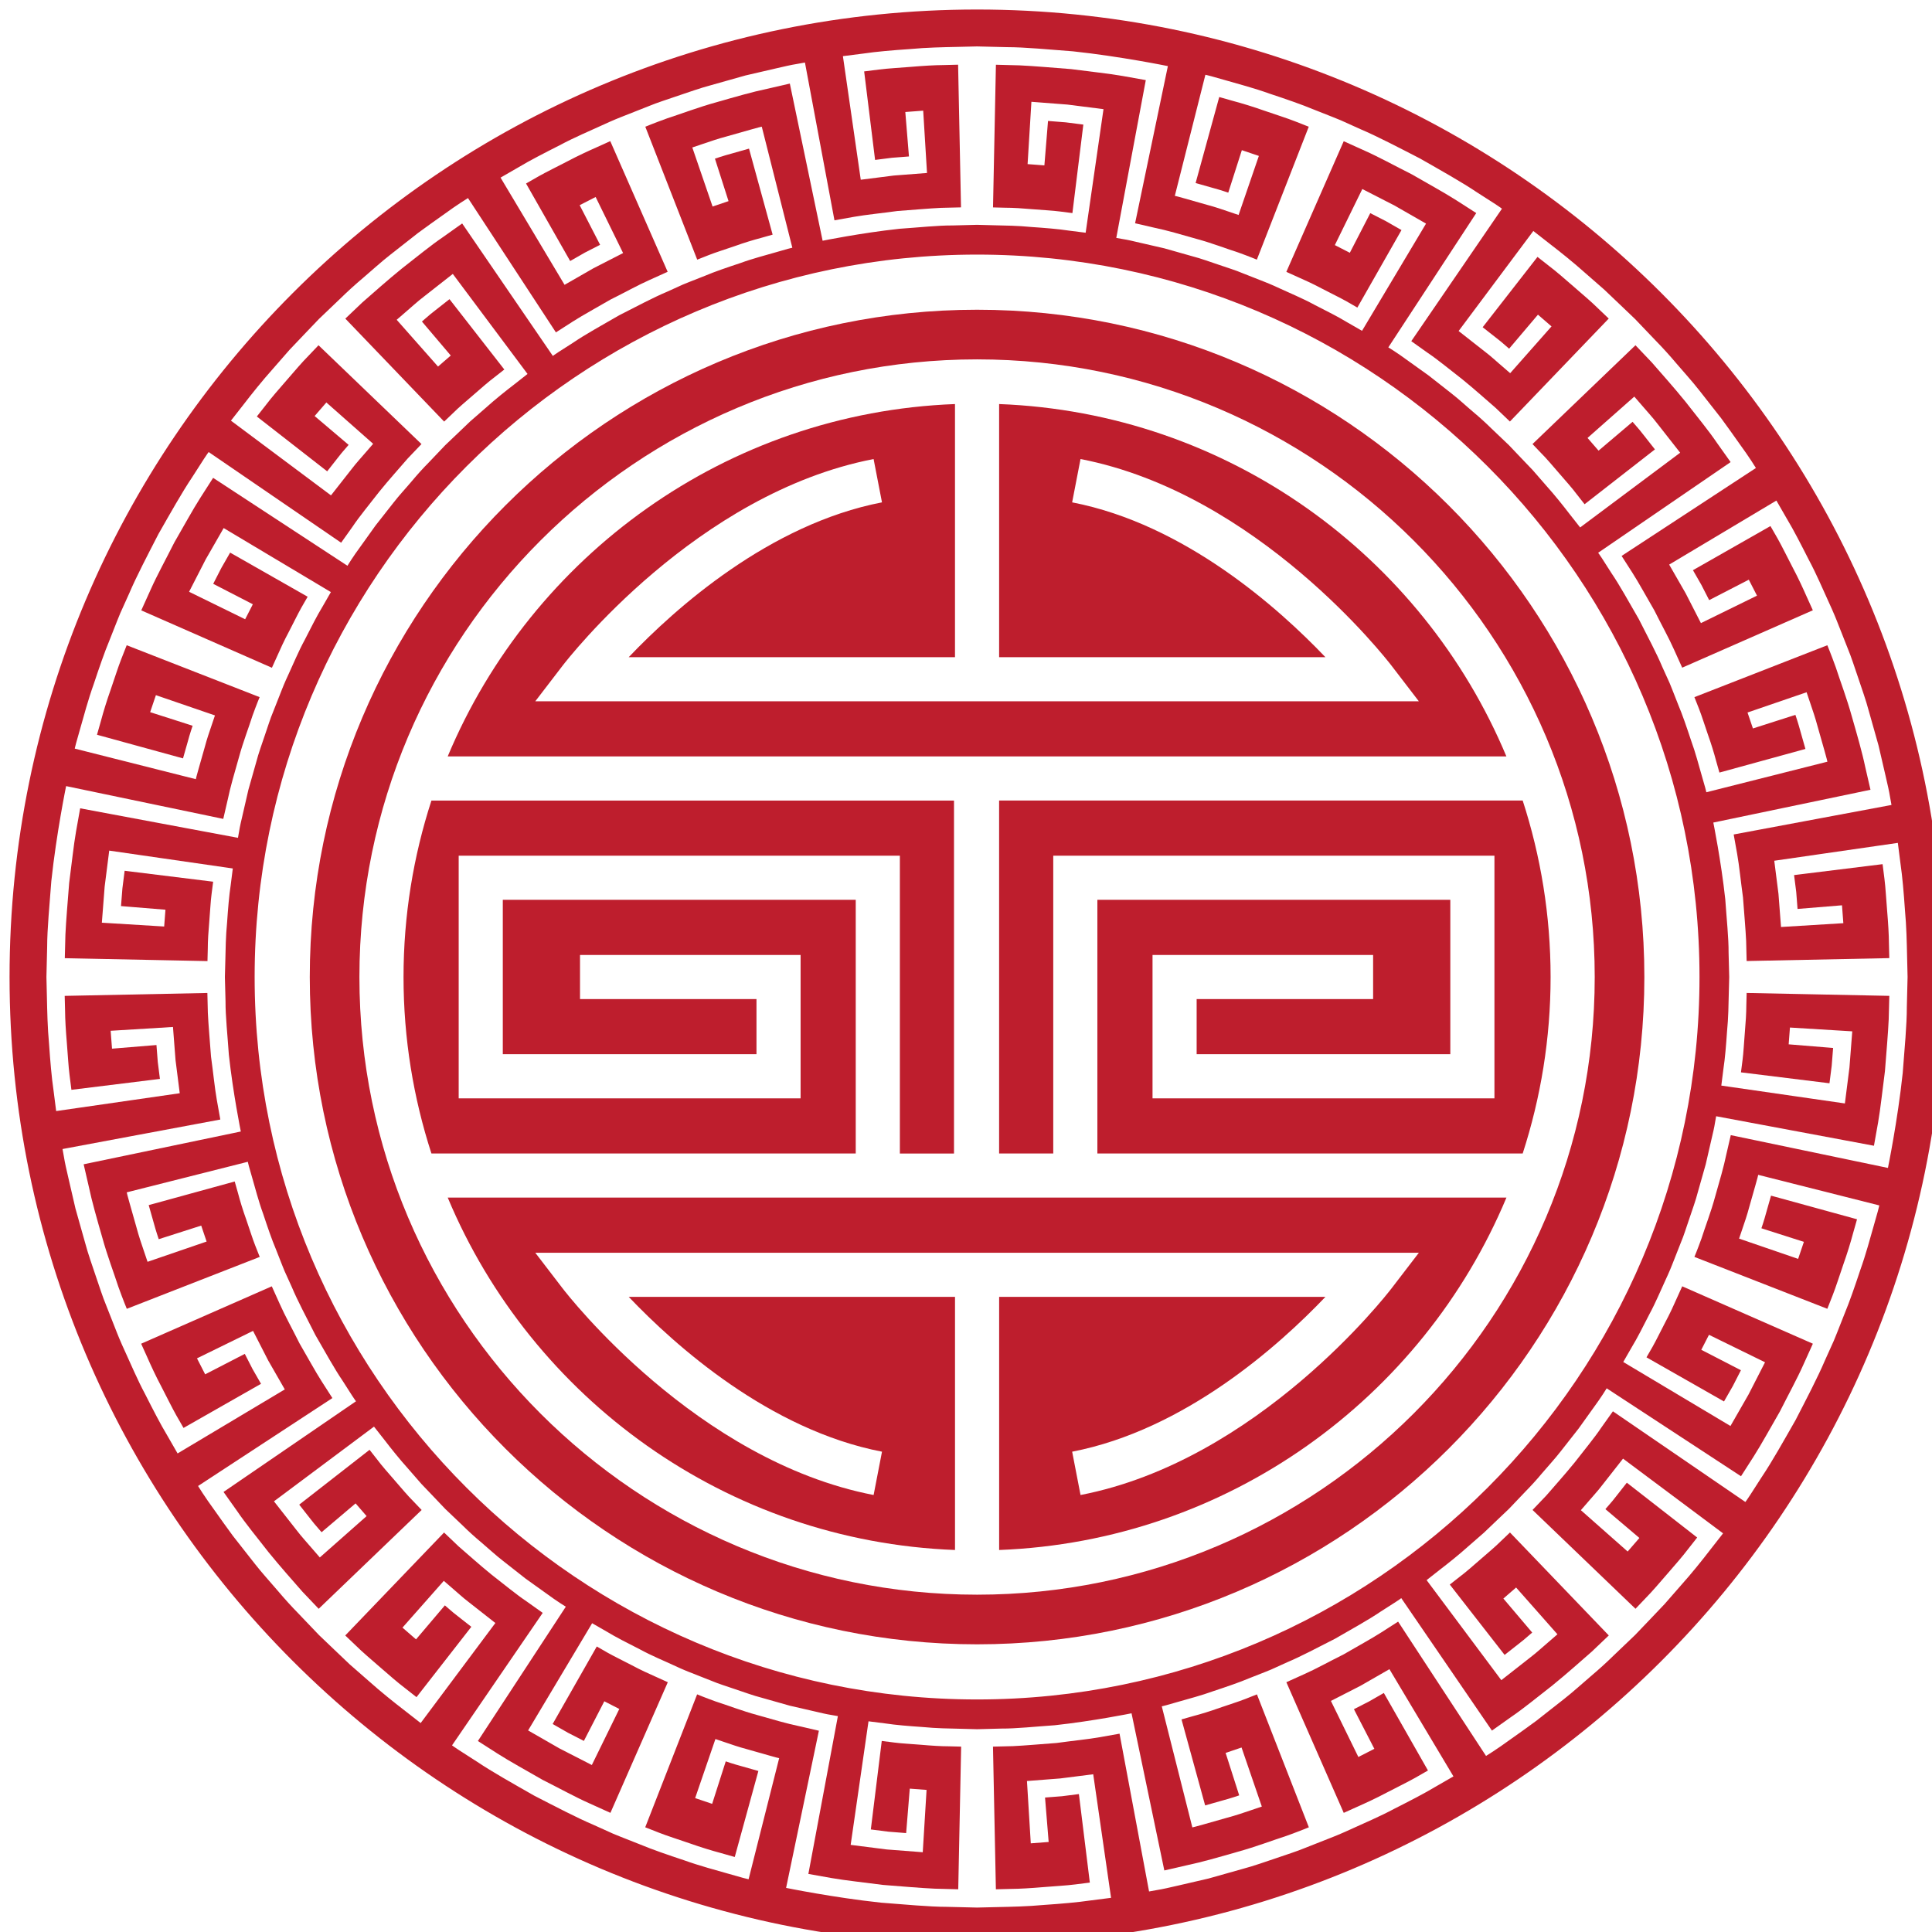 <?xml version="1.0" encoding="UTF-8" standalone="no"?>
<!-- Created with Inkscape (http://www.inkscape.org/) -->

<svg
   width="35.978mm"
   height="35.978mm"
   viewBox="0 0 35.978 35.978"
   version="1.1"
   id="svg1"
   xmlns="http://www.w3.org/2000/svg"
   xmlns:svg="http://www.w3.org/2000/svg">
  <defs
     id="defs1" />
  <g
     id="layer1"
     transform="translate(-53.181,-81.492)">
    <g
       id="g11"
       transform="matrix(0.265,0,0,0.265,-59.501,-31.216)">
		<path
   style="fill:#be1e2d"
   d="m 492.326,534.235 v -17.787 h -22.928 c 3.267,3.429 9.879,9.347 17.797,10.879 l -0.589,3.044 c -12.448,-2.409 -21.484,-14.037 -21.862,-14.53 l -1.912,-2.493 h 62.089 l -1.912,2.493 c -0.378,0.494 -9.414,12.121 -21.862,14.53 l -0.589,-3.044 c 7.918,-1.532 14.53,-7.45 17.797,-10.879 h -22.928 v 17.787 c 16.066,-0.612 29.752,-10.664 35.649,-24.763 h -74.398 c 5.896,14.099 19.582,24.151 35.648,24.763 z"
   id="path5" />

		<path
   style="fill:#be1e2d"
   d="m 485.35,488.545 h -24.802 v 10.851 h 17.827 v -3.875 h -12.401 v -3.1 h 15.501 v 10.076 h -24.027 v -17.051 h 31.003 v 20.927 h 3.804 V 481.57 h -36.722 c -1.268,3.909 -1.961,8.075 -1.961,12.401 0,4.326 0.693,8.492 1.961,12.401 h 29.817 z"
   id="path6" />

		<path
   style="fill:#be1e2d"
   d="m 495.426,506.372 h 3.804 v -20.927 h 31.003 v 17.051 H 506.206 V 492.42 h 15.501 v 3.1 h -12.401 v 3.875 h 17.826 V 488.544 H 502.33 v 17.827 h 29.888 c 1.267,-3.909 1.961,-8.075 1.961,-12.401 0,-4.326 -0.693,-8.492 -1.961,-12.401 h -36.793 v 24.803 z"
   id="path7" />

		<path
   style="fill:#be1e2d"
   d="m 495.426,453.707 v 17.787 h 22.928 c -3.267,-3.429 -9.879,-9.347 -17.797,-10.879 l 0.589,-3.044 c 12.448,2.409 21.484,14.037 21.862,14.53 l 1.912,2.493 h -62.089 l 1.912,-2.493 c 0.379,-0.493 9.414,-12.121 21.862,-14.53 l 0.589,3.044 c -7.918,1.532 -14.53,7.45 -17.797,10.879 h 22.928 v -17.787 c -16.066,0.612 -29.752,10.664 -35.649,24.763 h 74.398 c -5.896,-14.099 -19.582,-24.152 -35.648,-24.763 z"
   id="path8" />

		<path
   style="fill:#be1e2d"
   d="m 493.876,447.079 c -25.856,0 -46.892,21.036 -46.892,46.892 0,25.856 21.036,46.892 46.892,46.892 25.856,0 46.892,-21.036 46.892,-46.892 0,-25.856 -21.036,-46.892 -46.892,-46.892 z m 0,90.296 c -23.933,0 -43.404,-19.471 -43.404,-43.404 0,-23.933 19.471,-43.404 43.404,-43.404 23.933,0 43.404,19.471 43.404,43.404 0,23.933 -19.471,43.404 -43.404,43.404 z"
   id="path9" />

		<path
   style="fill:#be1e2d"
   d="m 493.876,425.982 c -37.549,0 -67.989,30.44 -67.989,67.989 0,37.549 30.44,67.989 67.989,67.989 37.549,0 67.989,-30.44 67.989,-67.989 0,-37.549 -30.44,-67.989 -67.989,-67.989 z m 65.048,74.728 c -0.357,3.361 -1.039,6.676 -1.039,6.676 l -11.044,-2.304 c 0,0 -0.126,0.544 -0.315,1.361 -0.166,0.823 -0.48,1.896 -0.787,2.97 -0.292,1.079 -0.701,2.122 -0.952,2.921 -0.284,0.789 -0.502,1.304 -0.502,1.304 l 9.341,3.647 c 0,0 0.152,-0.386 0.379,-0.964 0.228,-0.578 0.475,-1.371 0.746,-2.154 0.278,-0.782 0.519,-1.574 0.679,-2.176 0.17,-0.598 0.283,-0.997 0.283,-0.997 l -6.044,-1.66 c 0,0 -0.163,0.575 -0.327,1.15 -0.153,0.579 -0.349,1.143 -0.349,1.143 l 2.985,0.955 -0.404,1.195 -4.15,-1.424 c 0,0 0.094,-0.277 0.234,-0.693 0.143,-0.415 0.334,-0.968 0.482,-1.534 0.16,-0.563 0.32,-1.125 0.44,-1.547 0.126,-0.42 0.188,-0.707 0.188,-0.707 l 8.508,2.148 c 0,0 -0.029,0.145 -0.097,0.395 -0.07,0.249 -0.171,0.605 -0.292,1.032 -0.246,0.853 -0.546,1.999 -0.946,3.113 -0.372,1.124 -0.758,2.242 -1.101,3.062 -0.326,0.826 -0.543,1.376 -0.543,1.376 0,0 -0.08,0.196 -0.219,0.538 -0.152,0.337 -0.369,0.819 -0.63,1.397 -0.496,1.168 -1.28,2.666 -2.053,4.168 -0.838,1.467 -1.664,2.943 -2.372,3.994 -0.342,0.533 -0.628,0.977 -0.828,1.288 -0.2,0.31 -0.329,0.478 -0.329,0.478 l -9.309,-6.372 c 0,0 -0.324,0.456 -0.811,1.139 -0.466,0.699 -1.182,1.56 -1.867,2.445 -0.705,0.869 -1.456,1.7 -2.003,2.336 -0.58,0.607 -0.966,1.012 -0.966,1.012 l 7.235,6.944 c 0,0 0.286,-0.3 0.714,-0.75 0.439,-0.44 0.974,-1.073 1.517,-1.698 0.543,-0.626 1.09,-1.248 1.463,-1.745 0.384,-0.488 0.64,-0.814 0.64,-0.814 l -4.943,-3.853 c 0,0 -0.37,0.47 -0.739,0.941 -0.181,0.238 -0.373,0.468 -0.523,0.635 -0.147,0.169 -0.245,0.282 -0.245,0.282 l 2.39,2.026 -0.825,0.953 -3.288,-2.905 c 0,0 0.192,-0.221 0.479,-0.553 0.28,-0.338 0.687,-0.761 1.039,-1.229 0.723,-0.921 1.445,-1.841 1.445,-1.841 l 7.03,5.251 c 0,0 -0.364,0.466 -0.91,1.164 -0.541,0.703 -1.277,1.628 -2.066,2.509 -0.389,0.445 -0.778,0.89 -1.143,1.307 -0.382,0.401 -0.738,0.776 -1.044,1.097 -0.612,0.641 -1.021,1.068 -1.021,1.068 0,0 -0.611,0.583 -1.526,1.458 -0.452,0.444 -0.997,0.942 -1.602,1.453 -0.604,0.512 -1.224,1.087 -1.89,1.606 -0.664,0.522 -1.328,1.043 -1.951,1.532 -0.635,0.473 -1.243,0.893 -1.758,1.262 -1.023,0.748 -1.746,1.186 -1.746,1.186 l -6.179,-9.439 c 0,0 -0.471,0.302 -1.177,0.755 -0.706,0.453 -1.691,0.985 -2.656,1.549 -1.001,0.497 -1.979,1.042 -2.747,1.379 -0.764,0.345 -1.273,0.575 -1.273,0.575 l 4.033,9.181 c 0,0 0.378,-0.171 0.944,-0.427 0.569,-0.251 1.322,-0.596 2.054,-0.986 0.736,-0.382 1.48,-0.747 2.022,-1.05 0.539,-0.309 0.898,-0.515 0.898,-0.515 l -3.101,-5.447 c 0,0 -0.519,0.297 -1.038,0.595 -0.532,0.273 -1.065,0.545 -1.065,0.545 l 1.436,2.785 -1.123,0.574 -1.93,-3.94 c 0,0 1.042,-0.533 2.083,-1.066 1.015,-0.583 2.03,-1.165 2.03,-1.165 l 4.499,7.534 c 0,0 -0.513,0.295 -1.281,0.738 -0.76,0.459 -1.813,0.998 -2.868,1.533 -1.043,0.56 -2.137,1.015 -2.942,1.388 -0.805,0.374 -1.357,0.588 -1.357,0.588 0,0 -0.786,0.31 -1.966,0.775 -0.585,0.245 -1.292,0.465 -2.041,0.724 -0.752,0.249 -1.547,0.541 -2.365,0.757 -0.814,0.229 -1.627,0.459 -2.39,0.674 -0.772,0.179 -1.493,0.346 -2.11,0.489 -0.617,0.144 -1.133,0.261 -1.498,0.318 -0.364,0.065 -0.572,0.103 -0.572,0.103 l -2.074,-11.089 c 0,0 -0.55,0.099 -1.376,0.246 -0.826,0.146 -1.94,0.255 -3.048,0.408 -1.116,0.081 -2.231,0.184 -3.07,0.222 -0.84,0.021 -1.4,0.034 -1.4,0.034 l 0.204,10.026 c 0,0 0.414,-0.011 1.034,-0.026 0.621,-0.003 1.447,-0.055 2.272,-0.125 0.825,-0.07 1.653,-0.11 2.269,-0.191 0.616,-0.078 1.027,-0.13 1.027,-0.13 l -0.768,-6.22 c 0,0 -0.593,0.076 -1.187,0.151 -0.596,0.047 -1.193,0.093 -1.193,0.093 l 0.255,3.123 -1.257,0.095 -0.268,-4.379 c 0,0 1.167,-0.09 2.334,-0.18 1.161,-0.148 2.322,-0.295 2.322,-0.295 l 1.254,8.684 c 0,0 -0.586,0.075 -1.466,0.187 -0.878,0.13 -2.056,0.231 -3.235,0.311 -1.178,0.111 -2.359,0.131 -3.244,0.151 -0.885,0.021 -1.476,0.035 -1.476,0.035 0,0 -0.843,-0.021 -2.108,-0.051 -1.266,-0.001 -2.948,-0.167 -4.631,-0.293 -3.361,-0.358 -6.676,-1.039 -6.676,-1.039 l 2.304,-11.044 c 0,0 -0.544,-0.126 -1.361,-0.315 -0.823,-0.166 -1.895,-0.48 -2.97,-0.787 -1.079,-0.292 -2.122,-0.701 -2.921,-0.953 -0.789,-0.284 -1.304,-0.501 -1.304,-0.501 l -3.647,9.341 c 0,0 0.386,0.152 0.964,0.379 0.578,0.228 1.371,0.475 2.154,0.747 0.782,0.278 1.575,0.519 2.176,0.679 0.598,0.17 0.997,0.283 0.997,0.283 l 1.66,-6.044 c 0,0 -0.575,-0.163 -1.15,-0.327 -0.579,-0.153 -1.143,-0.349 -1.143,-0.349 l -0.955,2.985 -1.195,-0.404 1.424,-4.15 c 0,0 0.277,0.094 0.693,0.234 0.415,0.143 0.968,0.334 1.534,0.482 0.563,0.16 1.125,0.32 1.547,0.44 0.42,0.126 0.706,0.188 0.706,0.188 l -2.148,8.508 c 0,0 -0.145,-0.029 -0.395,-0.097 -0.249,-0.07 -0.605,-0.171 -1.032,-0.292 -0.853,-0.246 -1.999,-0.546 -3.113,-0.946 -1.124,-0.372 -2.242,-0.758 -3.062,-1.101 -0.826,-0.326 -1.376,-0.543 -1.376,-0.543 0,0 -0.196,-0.08 -0.538,-0.219 -0.337,-0.152 -0.819,-0.369 -1.396,-0.63 -1.168,-0.496 -2.666,-1.28 -4.168,-2.053 -1.467,-0.838 -2.943,-1.664 -3.994,-2.372 -0.533,-0.342 -0.977,-0.628 -1.288,-0.827 -0.31,-0.2 -0.478,-0.329 -0.478,-0.329 l 6.372,-9.309 c 0,0 -0.456,-0.324 -1.139,-0.811 -0.699,-0.466 -1.56,-1.182 -2.445,-1.867 -0.869,-0.704 -1.7,-1.456 -2.336,-2.003 -0.607,-0.58 -1.012,-0.966 -1.012,-0.966 l -6.944,7.235 c 0,0 0.3,0.286 0.75,0.714 0.44,0.439 1.073,0.973 1.698,1.517 0.626,0.543 1.248,1.09 1.745,1.463 0.488,0.384 0.814,0.64 0.814,0.64 l 3.853,-4.943 c 0,0 -0.47,-0.37 -0.941,-0.739 -0.238,-0.181 -0.468,-0.373 -0.635,-0.523 -0.169,-0.147 -0.283,-0.245 -0.283,-0.245 l -2.027,2.39 -0.953,-0.826 2.905,-3.287 c 0,0 0.221,0.191 0.553,0.479 0.338,0.28 0.761,0.687 1.229,1.039 0.921,0.723 1.841,1.445 1.841,1.445 l -5.25,7.03 c 0,0 -0.466,-0.364 -1.164,-0.91 -0.703,-0.541 -1.628,-1.277 -2.509,-2.066 -0.445,-0.389 -0.89,-0.778 -1.307,-1.143 -0.401,-0.382 -0.776,-0.738 -1.097,-1.044 -0.641,-0.612 -1.068,-1.021 -1.068,-1.021 0,0 -0.583,-0.611 -1.458,-1.527 -0.444,-0.452 -0.942,-0.997 -1.453,-1.602 -0.512,-0.604 -1.087,-1.223 -1.606,-1.89 -0.522,-0.664 -1.043,-1.328 -1.532,-1.951 -0.473,-0.635 -0.892,-1.243 -1.262,-1.758 -0.748,-1.023 -1.186,-1.746 -1.186,-1.746 l 9.439,-6.179 c 0,0 -0.302,-0.471 -0.755,-1.177 -0.453,-0.706 -0.985,-1.691 -1.549,-2.656 -0.497,-1.001 -1.042,-1.979 -1.379,-2.747 -0.345,-0.764 -0.575,-1.273 -0.575,-1.273 l -9.181,4.033 c 0,0 0.171,0.378 0.427,0.944 0.251,0.569 0.596,1.323 0.986,2.054 0.382,0.736 0.746,1.48 1.05,2.022 0.309,0.539 0.515,0.898 0.515,0.898 l 5.446,-3.101 c 0,0 -0.297,-0.519 -0.595,-1.038 -0.272,-0.532 -0.545,-1.065 -0.545,-1.065 l -2.785,1.437 -0.575,-1.123 3.94,-1.93 c 0,0 0.533,1.042 1.066,2.083 0.583,1.015 1.165,2.03 1.165,2.03 l -7.534,4.499 c 0,0 -0.295,-0.513 -0.738,-1.281 -0.459,-0.76 -0.998,-1.813 -1.533,-2.868 -0.56,-1.043 -1.015,-2.137 -1.388,-2.942 -0.374,-0.805 -0.588,-1.357 -0.588,-1.357 0,0 -0.31,-0.786 -0.775,-1.966 -0.245,-0.585 -0.465,-1.292 -0.724,-2.041 -0.249,-0.752 -0.541,-1.547 -0.757,-2.365 -0.229,-0.814 -0.459,-1.627 -0.674,-2.39 -0.179,-0.772 -0.345,-1.493 -0.488,-2.11 -0.145,-0.617 -0.261,-1.133 -0.318,-1.498 -0.065,-0.364 -0.103,-0.572 -0.103,-0.572 l 11.089,-2.074 c 0,0 -0.099,-0.55 -0.246,-1.376 -0.146,-0.826 -0.255,-1.94 -0.408,-3.048 -0.081,-1.116 -0.184,-2.231 -0.222,-3.069 -0.021,-0.84 -0.034,-1.4 -0.034,-1.4 l -10.026,0.204 c 0,0 0.011,0.414 0.026,1.034 0.003,0.621 0.055,1.447 0.125,2.272 0.07,0.825 0.11,1.653 0.191,2.269 0.078,0.617 0.13,1.027 0.13,1.027 l 6.22,-0.768 c 0,0 -0.076,-0.593 -0.151,-1.187 -0.047,-0.596 -0.093,-1.193 -0.093,-1.193 l -3.123,0.256 -0.095,-1.257 4.379,-0.268 c 0,0 0.09,1.167 0.18,2.334 0.148,1.161 0.295,2.322 0.295,2.322 l -8.684,1.254 c 0,0 -0.075,-0.586 -0.187,-1.466 -0.13,-0.878 -0.231,-2.056 -0.311,-3.235 -0.111,-1.178 -0.131,-2.359 -0.151,-3.244 -0.021,-0.885 -0.035,-1.476 -0.035,-1.476 0,0 0.02,-0.843 0.051,-2.108 10e-4,-1.266 0.167,-2.948 0.293,-4.631 0.358,-3.361 1.039,-6.676 1.039,-6.676 l 11.044,2.304 c 0,0 0.126,-0.544 0.315,-1.361 0.166,-0.823 0.48,-1.895 0.787,-2.97 0.292,-1.079 0.701,-2.122 0.952,-2.921 0.284,-0.789 0.501,-1.304 0.501,-1.304 l -9.341,-3.647 c 0,0 -0.152,0.386 -0.379,0.964 -0.228,0.578 -0.475,1.371 -0.746,2.154 -0.278,0.782 -0.519,1.575 -0.679,2.176 -0.17,0.598 -0.283,0.997 -0.283,0.997 l 6.044,1.66 c 0,0 0.163,-0.575 0.327,-1.15 0.153,-0.578 0.349,-1.143 0.349,-1.143 l -2.985,-0.955 0.404,-1.195 4.15,1.424 c 0,0 -0.094,0.277 -0.234,0.693 -0.143,0.415 -0.334,0.968 -0.482,1.534 -0.16,0.563 -0.32,1.125 -0.44,1.547 -0.126,0.42 -0.188,0.706 -0.188,0.706 l -8.508,-2.148 c 0,0 0.029,-0.145 0.097,-0.395 0.07,-0.249 0.171,-0.605 0.292,-1.032 0.246,-0.853 0.546,-1.999 0.947,-3.113 0.372,-1.124 0.758,-2.242 1.101,-3.062 0.326,-0.826 0.543,-1.376 0.543,-1.376 0,0 0.08,-0.196 0.219,-0.538 0.152,-0.337 0.369,-0.819 0.63,-1.397 0.496,-1.168 1.28,-2.666 2.053,-4.168 0.838,-1.467 1.664,-2.943 2.372,-3.994 0.342,-0.533 0.628,-0.977 0.827,-1.288 0.2,-0.311 0.329,-0.478 0.329,-0.478 l 9.309,6.372 c 0,0 0.324,-0.456 0.811,-1.139 0.466,-0.699 1.182,-1.56 1.867,-2.445 0.704,-0.869 1.455,-1.7 2.002,-2.336 0.58,-0.607 0.966,-1.012 0.966,-1.012 l -7.235,-6.944 c 0,0 -0.286,0.3 -0.714,0.75 -0.439,0.44 -0.974,1.073 -1.517,1.698 -0.543,0.626 -1.09,1.248 -1.463,1.745 -0.384,0.488 -0.64,0.814 -0.64,0.814 l 4.943,3.853 c 0,0 0.37,-0.47 0.739,-0.941 0.181,-0.238 0.373,-0.468 0.523,-0.635 0.147,-0.169 0.245,-0.283 0.245,-0.283 l -2.39,-2.027 0.825,-0.953 3.288,2.905 c 0,0 -0.191,0.221 -0.479,0.553 -0.28,0.338 -0.687,0.761 -1.039,1.229 -0.723,0.921 -1.445,1.842 -1.445,1.842 l -7.03,-5.251 c 0,0 0.364,-0.466 0.91,-1.164 0.541,-0.703 1.277,-1.628 2.066,-2.509 0.389,-0.445 0.778,-0.89 1.143,-1.307 0.382,-0.401 0.738,-0.776 1.044,-1.097 0.612,-0.641 1.021,-1.068 1.021,-1.068 0,0 0.611,-0.583 1.526,-1.458 0.452,-0.444 0.997,-0.942 1.602,-1.453 0.604,-0.512 1.224,-1.087 1.89,-1.606 0.664,-0.522 1.328,-1.043 1.951,-1.532 0.635,-0.473 1.243,-0.892 1.758,-1.262 1.023,-0.748 1.746,-1.186 1.746,-1.186 l 6.179,9.439 c 0,0 0.471,-0.302 1.177,-0.755 0.706,-0.453 1.691,-0.985 2.656,-1.549 1.001,-0.497 1.979,-1.042 2.747,-1.379 0.764,-0.345 1.273,-0.575 1.273,-0.575 l -4.033,-9.181 c 0,0 -0.378,0.171 -0.944,0.427 -0.569,0.251 -1.322,0.596 -2.054,0.986 -0.735,0.382 -1.48,0.746 -2.022,1.05 -0.539,0.309 -0.898,0.515 -0.898,0.515 l 3.101,5.447 c 0,0 0.519,-0.297 1.038,-0.595 0.532,-0.272 1.065,-0.545 1.065,-0.545 l -1.436,-2.785 1.122,-0.575 1.93,3.94 c 0,0 -1.042,0.533 -2.083,1.067 -1.015,0.582 -2.03,1.165 -2.03,1.165 l -4.499,-7.534 c 0,0 0.513,-0.295 1.281,-0.738 0.76,-0.459 1.813,-0.998 2.868,-1.533 1.043,-0.56 2.137,-1.015 2.942,-1.388 0.805,-0.374 1.357,-0.588 1.357,-0.588 0,0 0.786,-0.31 1.966,-0.776 0.585,-0.245 1.292,-0.465 2.041,-0.724 0.752,-0.249 1.547,-0.541 2.365,-0.757 0.814,-0.229 1.627,-0.459 2.39,-0.674 0.772,-0.179 1.493,-0.346 2.11,-0.489 0.617,-0.145 1.132,-0.261 1.498,-0.318 0.364,-0.065 0.572,-0.103 0.572,-0.103 l 2.074,11.089 c 0,0 0.55,-0.099 1.376,-0.246 0.826,-0.146 1.94,-0.255 3.048,-0.408 1.116,-0.081 2.231,-0.184 3.069,-0.222 0.84,-0.021 1.4,-0.034 1.4,-0.034 l -0.204,-10.026 c 0,0 -0.414,0.011 -1.034,0.026 -0.621,0.003 -1.447,0.055 -2.272,0.125 -0.825,0.07 -1.653,0.11 -2.269,0.191 -0.617,0.078 -1.027,0.13 -1.027,0.13 l 0.768,6.22 c 0,0 0.593,-0.076 1.187,-0.151 0.596,-0.047 1.193,-0.093 1.193,-0.093 l -0.256,-3.123 1.257,-0.095 0.268,4.379 c 0,0 -1.167,0.09 -2.334,0.18 -1.161,0.148 -2.322,0.295 -2.322,0.295 l -1.254,-8.684 c 0,0 0.587,-0.075 1.466,-0.187 0.878,-0.131 2.056,-0.231 3.235,-0.311 1.178,-0.111 2.359,-0.131 3.244,-0.151 0.885,-0.021 1.476,-0.035 1.476,-0.035 0,0 0.843,0.021 2.108,0.051 1.266,0.001 2.948,0.167 4.631,0.293 3.361,0.358 6.676,1.039 6.676,1.039 l -2.304,11.044 c 0,0 0.545,0.126 1.361,0.315 0.823,0.166 1.895,0.48 2.97,0.787 1.079,0.292 2.122,0.701 2.921,0.953 0.788,0.284 1.304,0.502 1.304,0.502 l 3.648,-9.341 c 0,0 -0.386,-0.152 -0.964,-0.379 -0.578,-0.228 -1.371,-0.475 -2.154,-0.746 -0.782,-0.278 -1.575,-0.519 -2.176,-0.679 -0.598,-0.17 -0.997,-0.283 -0.997,-0.283 l -1.66,6.044 c 0,0 0.575,0.163 1.15,0.327 0.579,0.153 1.144,0.349 1.144,0.349 l 0.955,-2.985 1.195,0.404 -1.424,4.15 c 0,0 -0.277,-0.094 -0.693,-0.234 -0.415,-0.143 -0.968,-0.334 -1.534,-0.482 -0.563,-0.16 -1.125,-0.32 -1.547,-0.44 -0.42,-0.126 -0.707,-0.188 -0.707,-0.188 l 2.148,-8.508 c 0,0 0.145,0.029 0.395,0.097 0.249,0.07 0.605,0.171 1.032,0.292 0.853,0.246 1.999,0.546 3.113,0.947 1.124,0.372 2.243,0.758 3.062,1.101 0.826,0.326 1.376,0.544 1.376,0.544 0,0 0.196,0.08 0.538,0.219 0.337,0.152 0.819,0.369 1.397,0.63 1.168,0.496 2.666,1.28 4.168,2.053 1.467,0.838 2.943,1.663 3.994,2.372 0.533,0.342 0.977,0.628 1.288,0.827 0.31,0.2 0.478,0.329 0.478,0.329 l -6.372,9.309 c 0,0 0.456,0.324 1.139,0.811 0.699,0.466 1.56,1.182 2.444,1.867 0.869,0.704 1.7,1.456 2.336,2.003 0.607,0.58 1.012,0.966 1.012,0.966 l 6.944,-7.235 c 0,0 -0.3,-0.286 -0.749,-0.714 -0.44,-0.439 -1.073,-0.974 -1.698,-1.517 -0.626,-0.543 -1.248,-1.09 -1.745,-1.463 -0.488,-0.384 -0.814,-0.64 -0.814,-0.64 l -3.853,4.943 c 0,0 0.47,0.369 0.941,0.739 0.238,0.181 0.468,0.373 0.635,0.523 0.169,0.147 0.283,0.245 0.283,0.245 l 2.026,-2.39 0.953,0.825 -2.905,3.287 c 0,0 -0.221,-0.192 -0.553,-0.479 -0.338,-0.28 -0.761,-0.687 -1.229,-1.039 -0.921,-0.723 -1.841,-1.445 -1.841,-1.445 l 5.25,-7.03 c 0,0 0.466,0.364 1.164,0.91 0.703,0.541 1.628,1.277 2.509,2.065 0.445,0.389 0.89,0.778 1.307,1.143 0.401,0.382 0.776,0.738 1.097,1.044 0.641,0.612 1.068,1.021 1.068,1.021 0,0 0.583,0.611 1.458,1.526 0.444,0.452 0.942,0.997 1.453,1.602 0.512,0.604 1.087,1.224 1.606,1.89 0.521,0.664 1.043,1.328 1.532,1.951 0.473,0.635 0.893,1.243 1.262,1.758 0.748,1.023 1.186,1.746 1.186,1.746 l -9.439,6.179 c 0,0 0.302,0.471 0.755,1.177 0.453,0.706 0.985,1.691 1.549,2.656 0.497,1.001 1.042,1.98 1.379,2.747 0.345,0.764 0.575,1.273 0.575,1.273 l 9.181,-4.033 c 0,0 -0.171,-0.378 -0.427,-0.944 -0.251,-0.569 -0.596,-1.323 -0.986,-2.054 -0.382,-0.736 -0.747,-1.48 -1.05,-2.022 -0.309,-0.539 -0.516,-0.898 -0.516,-0.898 l -5.446,3.101 c 0,0 0.297,0.519 0.595,1.038 0.273,0.532 0.545,1.065 0.545,1.065 l 2.785,-1.436 0.575,1.122 -3.94,1.93 c 0,0 -0.533,-1.042 -1.066,-2.083 -0.583,-1.015 -1.165,-2.03 -1.165,-2.03 l 7.534,-4.499 c 0,0 0.295,0.513 0.738,1.281 0.459,0.76 0.998,1.813 1.533,2.868 0.56,1.043 1.015,2.137 1.388,2.942 0.374,0.805 0.588,1.357 0.588,1.357 0,0 0.31,0.786 0.776,1.966 0.245,0.585 0.465,1.292 0.724,2.041 0.249,0.752 0.541,1.547 0.757,2.365 0.229,0.814 0.459,1.627 0.674,2.39 0.179,0.772 0.346,1.493 0.489,2.11 0.145,0.617 0.261,1.133 0.318,1.498 0.065,0.364 0.103,0.572 0.103,0.572 l -11.089,2.074 c 0,0 0.099,0.55 0.246,1.376 0.146,0.826 0.255,1.94 0.408,3.048 0.081,1.116 0.184,2.231 0.222,3.069 0.021,0.84 0.034,1.4 0.034,1.4 l 10.026,-0.204 c 0,0 -0.01,-0.414 -0.026,-1.034 -0.003,-0.621 -0.055,-1.447 -0.125,-2.272 -0.07,-0.825 -0.11,-1.653 -0.191,-2.269 -0.078,-0.616 -0.13,-1.028 -0.13,-1.028 l -6.22,0.768 c 0,0 0.076,0.593 0.151,1.186 0.047,0.596 0.093,1.193 0.093,1.193 l 3.123,-0.256 0.095,1.257 -4.379,0.268 c 0,0 -0.09,-1.167 -0.18,-2.334 -0.148,-1.161 -0.295,-2.322 -0.295,-2.322 l 8.684,-1.255 c 0,0 0.075,0.587 0.187,1.466 0.13,0.878 0.231,2.056 0.311,3.235 0.111,1.178 0.131,2.359 0.151,3.244 0.021,0.885 0.035,1.475 0.035,1.475 0,0 -0.021,0.843 -0.052,2.108 0.003,1.271 -0.163,2.954 -0.289,4.637 z"
   id="path10" />

		<path
   style="fill:#be1e2d"
   d="m 546.454,488.51 c -0.295,-2.718 -0.84,-5.394 -0.84,-5.394 l 11.044,-2.304 c 0,0 -0.149,-0.646 -0.372,-1.616 -0.201,-0.975 -0.568,-2.25 -0.935,-3.525 -0.352,-1.279 -0.827,-2.52 -1.132,-3.467 -0.337,-0.936 -0.593,-1.548 -0.593,-1.548 l -9.341,3.647 c 0,0 0.129,0.325 0.321,0.812 0.194,0.487 0.397,1.156 0.627,1.815 0.236,0.658 0.439,1.326 0.572,1.833 0.143,0.504 0.238,0.84 0.238,0.84 l 6.044,-1.66 c 0,0 -0.171,-0.6 -0.341,-1.201 -0.16,-0.604 -0.364,-1.194 -0.364,-1.194 l -2.985,0.955 -0.379,-1.12 4.15,-1.424 c 0,0 0.102,0.302 0.255,0.754 0.155,0.452 0.362,1.055 0.525,1.671 0.174,0.613 0.348,1.226 0.479,1.685 0.136,0.458 0.204,0.77 0.204,0.77 l -8.508,2.148 c 0,0 -0.022,-0.118 -0.078,-0.319 -0.057,-0.201 -0.139,-0.488 -0.238,-0.832 -0.201,-0.688 -0.435,-1.614 -0.764,-2.512 -0.3,-0.907 -0.608,-1.811 -0.889,-2.471 -0.262,-0.667 -0.437,-1.111 -0.437,-1.111 0,0 -0.064,-0.158 -0.176,-0.435 -0.123,-0.272 -0.299,-0.66 -0.511,-1.126 -0.395,-0.945 -1.037,-2.151 -1.655,-3.368 -0.684,-1.182 -1.342,-2.379 -1.92,-3.226 -0.276,-0.432 -0.506,-0.791 -0.667,-1.043 -0.161,-0.252 -0.267,-0.386 -0.267,-0.386 l 9.309,-6.372 c 0,0 -0.384,-0.54 -0.96,-1.351 -0.557,-0.825 -1.398,-1.85 -2.213,-2.895 -0.834,-1.029 -1.721,-2.015 -2.372,-2.765 -0.685,-0.72 -1.142,-1.2 -1.142,-1.2 l -7.235,6.944 c 0,0 0.241,0.253 0.604,0.633 0.373,0.369 0.821,0.907 1.28,1.435 0.458,0.528 0.923,1.051 1.236,1.473 0.324,0.413 0.54,0.687 0.54,0.687 l 4.943,-3.853 c 0,0 -0.386,-0.491 -0.771,-0.981 -0.189,-0.248 -0.389,-0.488 -0.545,-0.662 -0.153,-0.177 -0.255,-0.295 -0.255,-0.295 l -2.39,2.026 -0.775,-0.894 3.287,-2.905 c 0,0 0.208,0.241 0.521,0.602 0.305,0.367 0.745,0.829 1.13,1.338 0.786,1.002 1.572,2.004 1.572,2.004 l -7.03,5.251 c 0,0 -0.296,-0.376 -0.739,-0.94 -0.437,-0.569 -1.031,-1.319 -1.671,-2.03 -0.314,-0.361 -0.628,-0.721 -0.923,-1.059 -0.31,-0.324 -0.599,-0.627 -0.847,-0.886 -0.494,-0.52 -0.824,-0.867 -0.824,-0.867 0,0 -0.495,-0.471 -1.237,-1.178 -0.364,-0.361 -0.805,-0.765 -1.297,-1.176 -0.49,-0.412 -0.987,-0.883 -1.528,-1.3 -0.537,-0.422 -1.074,-0.845 -1.578,-1.24 -0.521,-0.373 -1.006,-0.721 -1.423,-1.019 -0.825,-0.609 -1.412,-0.959 -1.412,-0.959 l 6.179,-9.439 c 0,0 -0.558,-0.358 -1.395,-0.894 -0.838,-0.535 -2.002,-1.172 -3.15,-1.835 -1.184,-0.596 -2.349,-1.234 -3.258,-1.637 -0.906,-0.41 -1.51,-0.683 -1.51,-0.683 l -4.033,9.181 c 0,0 0.318,0.144 0.796,0.36 0.48,0.21 1.116,0.5 1.732,0.831 0.619,0.323 1.249,0.627 1.706,0.884 0.454,0.262 0.757,0.436 0.757,0.436 l 3.101,-5.447 c 0,0 -0.542,-0.31 -1.083,-0.62 -0.555,-0.285 -1.111,-0.569 -1.111,-0.569 l -1.436,2.785 -1.053,-0.54 1.93,-3.94 c 0,0 1.134,0.581 2.268,1.162 1.105,0.634 2.21,1.268 2.21,1.268 l -4.498,7.534 c 0,0 -0.414,-0.238 -1.036,-0.595 -0.612,-0.375 -1.465,-0.806 -2.317,-1.239 -0.84,-0.458 -1.727,-0.817 -2.375,-1.121 -0.648,-0.305 -1.095,-0.476 -1.095,-0.476 0,0 -0.635,-0.25 -1.587,-0.625 -0.471,-0.202 -1.043,-0.374 -1.648,-0.583 -0.607,-0.2 -1.246,-0.442 -1.908,-0.612 -0.656,-0.186 -1.313,-0.372 -1.928,-0.546 -0.623,-0.143 -1.205,-0.277 -1.704,-0.392 -0.498,-0.118 -0.913,-0.215 -1.209,-0.258 -0.294,-0.052 -0.462,-0.082 -0.462,-0.082 l 2.074,-11.089 c 0,0 -0.653,-0.116 -1.632,-0.291 -0.98,-0.171 -2.299,-0.308 -3.613,-0.482 -1.321,-0.102 -2.642,-0.219 -3.633,-0.264 -0.993,-0.026 -1.654,-0.043 -1.654,-0.043 l -0.204,10.026 c 0,0 0.35,0.009 0.875,0.022 0.526,-10e-4 1.224,0.045 1.921,0.106 0.697,0.061 1.397,0.089 1.916,0.16 0.52,0.067 0.867,0.111 0.867,0.111 l 0.768,-6.22 c 0,0 -0.619,-0.078 -1.238,-0.157 -0.622,-0.049 -1.244,-0.098 -1.244,-0.098 l -0.255,3.123 -1.18,-0.09 0.268,-4.379 c 0,0 1.27,0.098 2.539,0.196 1.264,0.16 2.527,0.321 2.527,0.321 l -1.254,8.684 c 0,0 -0.474,-0.06 -1.186,-0.15 -0.709,-0.11 -1.663,-0.187 -2.617,-0.252 -0.952,-0.095 -1.911,-0.105 -2.629,-0.122 -0.718,-0.019 -1.197,-0.032 -1.197,-0.032 0,0 -0.684,0.018 -1.71,0.045 -1.028,-0.007 -2.388,0.141 -3.751,0.234 -2.718,0.295 -5.394,0.84 -5.394,0.84 l -2.304,-11.044 c 0,0 -0.646,0.149 -1.616,0.372 -0.975,0.202 -2.25,0.568 -3.525,0.935 -1.279,0.352 -2.52,0.827 -3.467,1.132 -0.936,0.337 -1.548,0.593 -1.548,0.593 l 3.647,9.341 c 0,0 0.325,-0.128 0.812,-0.321 0.487,-0.194 1.156,-0.397 1.815,-0.627 0.658,-0.237 1.326,-0.44 1.833,-0.572 0.504,-0.143 0.84,-0.238 0.84,-0.238 l -1.66,-6.044 c 0,0 -0.6,0.171 -1.201,0.341 -0.604,0.16 -1.193,0.364 -1.193,0.364 l 0.955,2.985 -1.121,0.379 -1.424,-4.15 c 0,0 0.302,-0.102 0.754,-0.255 0.452,-0.155 1.055,-0.362 1.671,-0.525 0.613,-0.174 1.226,-0.348 1.686,-0.478 0.458,-0.136 0.77,-0.204 0.77,-0.204 l 2.148,8.508 c 0,0 -0.118,0.022 -0.319,0.078 -0.201,0.057 -0.488,0.139 -0.832,0.238 -0.688,0.201 -1.614,0.435 -2.512,0.764 -0.907,0.3 -1.811,0.608 -2.471,0.889 -0.667,0.262 -1.111,0.437 -1.111,0.437 0,0 -0.158,0.064 -0.435,0.176 -0.272,0.123 -0.66,0.299 -1.126,0.511 -0.945,0.395 -2.151,1.037 -3.368,1.656 -1.182,0.684 -2.379,1.342 -3.226,1.92 -0.431,0.276 -0.791,0.506 -1.043,0.667 -0.252,0.161 -0.386,0.267 -0.386,0.267 l -6.372,-9.309 c 0,0 -0.54,0.384 -1.351,0.96 -0.825,0.557 -1.85,1.398 -2.895,2.213 -1.029,0.835 -2.015,1.721 -2.765,2.372 -0.72,0.685 -1.2,1.142 -1.2,1.142 l 6.944,7.235 c 0,0 0.253,-0.241 0.633,-0.603 0.369,-0.373 0.907,-0.821 1.435,-1.28 0.528,-0.458 1.051,-0.923 1.473,-1.236 0.413,-0.324 0.688,-0.54 0.688,-0.54 l -3.853,-4.943 c 0,0 -0.491,0.386 -0.981,0.771 -0.248,0.189 -0.488,0.389 -0.662,0.545 -0.177,0.153 -0.295,0.255 -0.295,0.255 l 2.027,2.39 -0.895,0.775 -2.905,-3.287 c 0,0 0.241,-0.208 0.602,-0.521 0.367,-0.306 0.829,-0.745 1.338,-1.13 1.002,-0.786 2.004,-1.572 2.004,-1.572 l 5.251,7.03 c 0,0 -0.376,0.296 -0.94,0.739 -0.569,0.437 -1.319,1.031 -2.03,1.671 -0.361,0.314 -0.721,0.628 -1.059,0.923 -0.324,0.31 -0.627,0.599 -0.886,0.847 -0.52,0.494 -0.867,0.824 -0.867,0.824 0,0 -0.471,0.495 -1.178,1.237 -0.362,0.364 -0.765,0.805 -1.176,1.297 -0.412,0.49 -0.883,0.987 -1.3,1.528 -0.422,0.537 -0.845,1.074 -1.241,1.578 -0.373,0.521 -0.721,1.007 -1.019,1.423 -0.609,0.825 -0.959,1.412 -0.959,1.412 l -9.439,-6.179 c 0,0 -0.358,0.558 -0.894,1.395 -0.535,0.838 -1.172,2.002 -1.835,3.15 -0.596,1.184 -1.234,2.348 -1.638,3.258 -0.41,0.906 -0.683,1.51 -0.683,1.51 l 9.181,4.033 c 0,0 0.144,-0.318 0.36,-0.796 0.21,-0.48 0.5,-1.116 0.831,-1.732 0.323,-0.619 0.627,-1.249 0.884,-1.706 0.262,-0.454 0.436,-0.757 0.436,-0.757 l -5.447,-3.101 c 0,0 -0.31,0.542 -0.62,1.083 -0.285,0.555 -0.569,1.111 -0.569,1.111 l 2.785,1.436 -0.54,1.053 -3.94,-1.93 c 0,0 0.581,-1.134 1.162,-2.268 0.634,-1.105 1.268,-2.21 1.268,-2.21 l 7.534,4.499 c 0,0 -0.238,0.415 -0.595,1.036 -0.375,0.612 -0.806,1.465 -1.239,2.317 -0.458,0.84 -0.817,1.727 -1.121,2.375 -0.305,0.648 -0.476,1.095 -0.476,1.095 0,0 -0.25,0.635 -0.625,1.587 -0.202,0.471 -0.374,1.044 -0.583,1.648 -0.2,0.607 -0.442,1.246 -0.612,1.908 -0.186,0.656 -0.372,1.313 -0.546,1.928 -0.143,0.623 -0.277,1.205 -0.392,1.704 -0.118,0.498 -0.215,0.913 -0.258,1.209 -0.052,0.294 -0.082,0.462 -0.082,0.462 l -11.089,-2.074 c 0,0 -0.116,0.653 -0.291,1.632 -0.171,0.98 -0.308,2.299 -0.482,3.613 -0.102,1.321 -0.219,2.641 -0.264,3.633 -0.026,0.993 -0.043,1.654 -0.043,1.654 l 10.026,0.204 c 0,0 0.009,-0.35 0.022,-0.875 -10e-4,-0.526 0.045,-1.224 0.106,-1.921 0.061,-0.697 0.089,-1.397 0.16,-1.916 0.067,-0.52 0.111,-0.867 0.111,-0.867 l -6.22,-0.768 c 0,0 -0.078,0.619 -0.157,1.238 -0.049,0.622 -0.098,1.244 -0.098,1.244 l 3.123,0.255 -0.09,1.18 -4.379,-0.268 c 0,0 0.098,-1.27 0.197,-2.539 0.16,-1.264 0.321,-2.527 0.321,-2.527 l 8.684,1.255 c 0,0 -0.06,0.474 -0.15,1.186 -0.11,0.709 -0.187,1.662 -0.252,2.617 -0.095,0.953 -0.105,1.911 -0.122,2.629 -0.019,0.718 -0.032,1.197 -0.032,1.197 0,0 0.018,0.684 0.045,1.71 -0.007,1.028 0.141,2.388 0.234,3.751 0.295,2.718 0.84,5.394 0.84,5.394 l -11.044,2.304 c 0,0 0.149,0.646 0.372,1.616 0.202,0.975 0.568,2.25 0.935,3.525 0.351,1.279 0.827,2.52 1.132,3.467 0.337,0.936 0.593,1.548 0.593,1.548 l 9.341,-3.647 c 0,0 -0.128,-0.325 -0.321,-0.812 -0.194,-0.487 -0.397,-1.156 -0.627,-1.815 -0.237,-0.658 -0.44,-1.326 -0.572,-1.833 -0.143,-0.504 -0.238,-0.84 -0.238,-0.84 l -6.044,1.66 c 0,0 0.171,0.6 0.341,1.201 0.16,0.604 0.364,1.193 0.364,1.193 l 2.985,-0.955 0.379,1.121 -4.15,1.424 c 0,0 -0.102,-0.302 -0.255,-0.754 -0.155,-0.452 -0.362,-1.055 -0.525,-1.671 -0.174,-0.613 -0.348,-1.226 -0.478,-1.686 -0.136,-0.458 -0.204,-0.77 -0.204,-0.77 l 8.508,-2.148 c 0,0 0.022,0.118 0.078,0.319 0.057,0.201 0.139,0.488 0.238,0.832 0.201,0.688 0.435,1.614 0.764,2.512 0.3,0.907 0.608,1.811 0.889,2.471 0.262,0.667 0.437,1.111 0.437,1.111 0,0 0.064,0.158 0.176,0.435 0.123,0.272 0.3,0.66 0.511,1.126 0.395,0.945 1.037,2.151 1.655,3.368 0.684,1.182 1.342,2.379 1.92,3.226 0.276,0.431 0.506,0.791 0.667,1.043 0.161,0.252 0.267,0.386 0.267,0.386 l -9.309,6.372 c 0,0 0.384,0.54 0.96,1.351 0.557,0.825 1.398,1.85 2.213,2.895 0.835,1.029 1.721,2.015 2.372,2.765 0.685,0.72 1.142,1.2 1.142,1.2 l 7.235,-6.944 c 0,0 -0.241,-0.253 -0.604,-0.632 -0.373,-0.369 -0.821,-0.907 -1.28,-1.435 -0.458,-0.528 -0.923,-1.051 -1.236,-1.473 -0.324,-0.412 -0.54,-0.688 -0.54,-0.688 l -4.943,3.853 c 0,0 0.386,0.49 0.771,0.981 0.189,0.248 0.389,0.488 0.545,0.662 0.153,0.177 0.255,0.295 0.255,0.295 l 2.39,-2.026 0.775,0.894 -3.288,2.905 c 0,0 -0.208,-0.241 -0.521,-0.602 -0.306,-0.367 -0.745,-0.829 -1.13,-1.338 -0.786,-1.002 -1.572,-2.004 -1.572,-2.004 l 7.03,-5.25 c 0,0 0.296,0.376 0.739,0.94 0.437,0.569 1.03,1.319 1.671,2.03 0.314,0.361 0.628,0.721 0.923,1.059 0.31,0.324 0.599,0.627 0.847,0.886 0.494,0.52 0.824,0.867 0.824,0.867 0,0 0.495,0.471 1.238,1.178 0.364,0.362 0.805,0.765 1.297,1.176 0.49,0.412 0.987,0.883 1.529,1.3 0.537,0.422 1.074,0.845 1.577,1.24 0.521,0.373 1.007,0.721 1.423,1.019 0.825,0.609 1.412,0.959 1.412,0.959 l -6.179,9.439 c 0,0 0.558,0.358 1.395,0.894 0.838,0.535 2.002,1.172 3.15,1.835 1.184,0.596 2.348,1.234 3.258,1.637 0.906,0.41 1.51,0.683 1.51,0.683 l 4.033,-9.181 c 0,0 -0.318,-0.144 -0.796,-0.36 -0.48,-0.21 -1.116,-0.5 -1.732,-0.831 -0.619,-0.323 -1.249,-0.627 -1.706,-0.884 -0.454,-0.262 -0.757,-0.436 -0.757,-0.436 l -3.101,5.447 c 0,0 0.542,0.31 1.083,0.62 0.555,0.285 1.111,0.569 1.111,0.569 l 1.436,-2.785 1.053,0.539 -1.93,3.94 c 0,0 -1.134,-0.581 -2.268,-1.162 -1.105,-0.634 -2.21,-1.268 -2.21,-1.268 l 4.499,-7.534 c 0,0 0.414,0.238 1.036,0.595 0.612,0.375 1.465,0.806 2.317,1.239 0.84,0.458 1.727,0.817 2.375,1.121 0.649,0.305 1.095,0.476 1.095,0.476 0,0 0.635,0.25 1.587,0.625 0.471,0.202 1.043,0.373 1.648,0.583 0.607,0.2 1.246,0.442 1.908,0.611 0.656,0.186 1.313,0.372 1.928,0.546 0.623,0.143 1.205,0.277 1.704,0.392 0.498,0.118 0.913,0.215 1.209,0.258 0.294,0.052 0.462,0.082 0.462,0.082 l -2.074,11.089 c 0,0 0.653,0.116 1.632,0.291 0.98,0.171 2.299,0.308 3.613,0.482 1.321,0.102 2.642,0.219 3.633,0.264 0.993,0.026 1.654,0.043 1.654,0.043 l 0.204,-10.026 c 0,0 -0.35,-0.009 -0.875,-0.022 -0.526,10e-4 -1.224,-0.045 -1.921,-0.106 -0.697,-0.061 -1.397,-0.089 -1.916,-0.16 -0.52,-0.067 -0.867,-0.111 -0.867,-0.111 l -0.768,6.22 c 0,0 0.619,0.078 1.238,0.157 0.622,0.049 1.244,0.098 1.244,0.098 l 0.255,-3.123 1.18,0.09 -0.268,4.379 c 0,0 -1.27,-0.098 -2.539,-0.196 -1.264,-0.16 -2.527,-0.321 -2.527,-0.321 l 1.254,-8.684 c 0,0 0.474,0.06 1.186,0.15 0.709,0.11 1.662,0.187 2.617,0.252 0.952,0.095 1.911,0.106 2.629,0.122 0.718,0.019 1.197,0.032 1.197,0.032 0,0 0.684,-0.018 1.71,-0.045 1.028,0.007 2.388,-0.141 3.751,-0.234 2.718,-0.295 5.394,-0.84 5.394,-0.84 l 2.304,11.044 c 0,0 0.646,-0.149 1.616,-0.372 0.975,-0.202 2.25,-0.568 3.525,-0.935 1.279,-0.352 2.52,-0.827 3.467,-1.132 0.936,-0.337 1.548,-0.593 1.548,-0.593 l -3.648,-9.341 c 0,0 -0.325,0.128 -0.812,0.321 -0.487,0.194 -1.156,0.397 -1.815,0.627 -0.658,0.237 -1.326,0.44 -1.833,0.572 -0.504,0.143 -0.84,0.239 -0.84,0.239 l 1.66,6.044 c 0,0 0.6,-0.17 1.201,-0.341 0.604,-0.16 1.193,-0.365 1.193,-0.365 l -0.955,-2.984 1.12,-0.379 1.424,4.15 c 0,0 -0.302,0.102 -0.755,0.255 -0.452,0.155 -1.055,0.362 -1.671,0.525 -0.613,0.174 -1.226,0.348 -1.686,0.479 -0.458,0.136 -0.77,0.204 -0.77,0.204 l -2.148,-8.508 c 0,0 0.118,-0.022 0.319,-0.078 0.201,-0.057 0.488,-0.139 0.832,-0.238 0.687,-0.201 1.614,-0.435 2.512,-0.764 0.907,-0.3 1.811,-0.608 2.471,-0.889 0.667,-0.262 1.111,-0.437 1.111,-0.437 0,0 0.158,-0.064 0.435,-0.176 0.272,-0.123 0.66,-0.3 1.126,-0.511 0.945,-0.395 2.151,-1.037 3.368,-1.655 1.182,-0.684 2.379,-1.342 3.226,-1.92 0.431,-0.276 0.791,-0.506 1.043,-0.667 0.252,-0.161 0.386,-0.267 0.386,-0.267 l 6.372,9.309 c 0,0 0.54,-0.384 1.351,-0.96 0.825,-0.557 1.85,-1.398 2.895,-2.213 1.029,-0.834 2.015,-1.721 2.765,-2.372 0.72,-0.685 1.2,-1.142 1.2,-1.142 l -6.944,-7.235 c 0,0 -0.253,0.241 -0.633,0.603 -0.369,0.373 -0.907,0.821 -1.435,1.28 -0.528,0.458 -1.051,0.923 -1.473,1.236 -0.412,0.324 -0.688,0.54 -0.688,0.54 l 3.853,4.943 c 0,0 0.49,-0.386 0.981,-0.771 0.248,-0.189 0.488,-0.389 0.662,-0.545 0.177,-0.153 0.295,-0.255 0.295,-0.255 l -2.026,-2.39 0.895,-0.775 2.905,3.288 c 0,0 -0.241,0.208 -0.602,0.521 -0.367,0.305 -0.829,0.745 -1.338,1.13 -1.002,0.786 -2.004,1.572 -2.004,1.572 l -5.25,-7.03 c 0,0 0.376,-0.295 0.94,-0.739 0.569,-0.437 1.319,-1.031 2.03,-1.671 0.361,-0.314 0.721,-0.628 1.059,-0.923 0.324,-0.31 0.627,-0.599 0.886,-0.847 0.52,-0.494 0.867,-0.824 0.867,-0.824 0,0 0.471,-0.495 1.178,-1.237 0.362,-0.364 0.765,-0.805 1.176,-1.297 0.412,-0.49 0.883,-0.987 1.3,-1.528 0.422,-0.537 0.845,-1.074 1.24,-1.578 0.373,-0.521 0.721,-1.007 1.019,-1.423 0.609,-0.825 0.959,-1.412 0.959,-1.412 l 9.439,6.179 c 0,0 0.358,-0.558 0.894,-1.395 0.535,-0.838 1.172,-2.002 1.836,-3.15 0.596,-1.184 1.234,-2.349 1.637,-3.258 0.41,-0.906 0.683,-1.511 0.683,-1.511 l -9.181,-4.033 c 0,0 -0.144,0.318 -0.36,0.796 -0.21,0.48 -0.5,1.116 -0.831,1.732 -0.323,0.619 -0.627,1.249 -0.884,1.706 -0.262,0.454 -0.436,0.757 -0.436,0.757 l 5.447,3.101 c 0,0 0.31,-0.542 0.62,-1.083 0.285,-0.555 0.569,-1.111 0.569,-1.111 l -2.785,-1.437 0.54,-1.053 3.94,1.93 c 0,0 -0.581,1.134 -1.162,2.268 -0.634,1.105 -1.268,2.21 -1.268,2.21 l -7.534,-4.498 c 0,0 0.238,-0.414 0.595,-1.036 0.375,-0.612 0.806,-1.465 1.239,-2.317 0.457,-0.84 0.817,-1.727 1.121,-2.375 0.305,-0.649 0.476,-1.095 0.476,-1.095 0,0 0.25,-0.635 0.625,-1.587 0.202,-0.471 0.373,-1.044 0.583,-1.648 0.2,-0.607 0.442,-1.246 0.611,-1.908 0.186,-0.656 0.372,-1.313 0.546,-1.928 0.143,-0.623 0.277,-1.205 0.392,-1.704 0.118,-0.498 0.215,-0.913 0.258,-1.209 0.052,-0.294 0.082,-0.462 0.082,-0.462 l 11.089,2.074 c 0,0 0.116,-0.653 0.291,-1.632 0.171,-0.98 0.308,-2.299 0.482,-3.613 0.102,-1.321 0.219,-2.641 0.264,-3.633 0.026,-0.993 0.043,-1.655 0.043,-1.655 l -10.026,-0.204 c 0,0 -0.009,0.35 -0.022,0.875 0,0.526 -0.045,1.224 -0.106,1.921 -0.061,0.697 -0.089,1.397 -0.16,1.916 -0.067,0.52 -0.111,0.867 -0.111,0.867 l 6.22,0.768 c 0,0 0.078,-0.619 0.157,-1.238 0.049,-0.622 0.098,-1.244 0.098,-1.244 l -3.123,-0.255 0.09,-1.18 4.379,0.268 c 0,0 -0.098,1.27 -0.197,2.539 -0.16,1.264 -0.321,2.527 -0.321,2.527 l -8.684,-1.255 c 0,0 0.06,-0.474 0.15,-1.185 0.11,-0.709 0.187,-1.663 0.252,-2.617 0.095,-0.953 0.106,-1.911 0.122,-2.629 0.019,-0.718 0.032,-1.197 0.032,-1.197 0,0 -0.018,-0.684 -0.045,-1.71 0.008,-1.029 -0.14,-2.389 -0.233,-3.752 z m -52.578,56.228 c -27.993,0 -50.767,-22.774 -50.767,-50.767 0,-27.993 22.774,-50.767 50.767,-50.767 27.993,0 50.767,22.774 50.767,50.767 0,27.993 -22.773,50.767 -50.767,50.767 z"
   id="path11" />

	</g>
  </g>
</svg>
